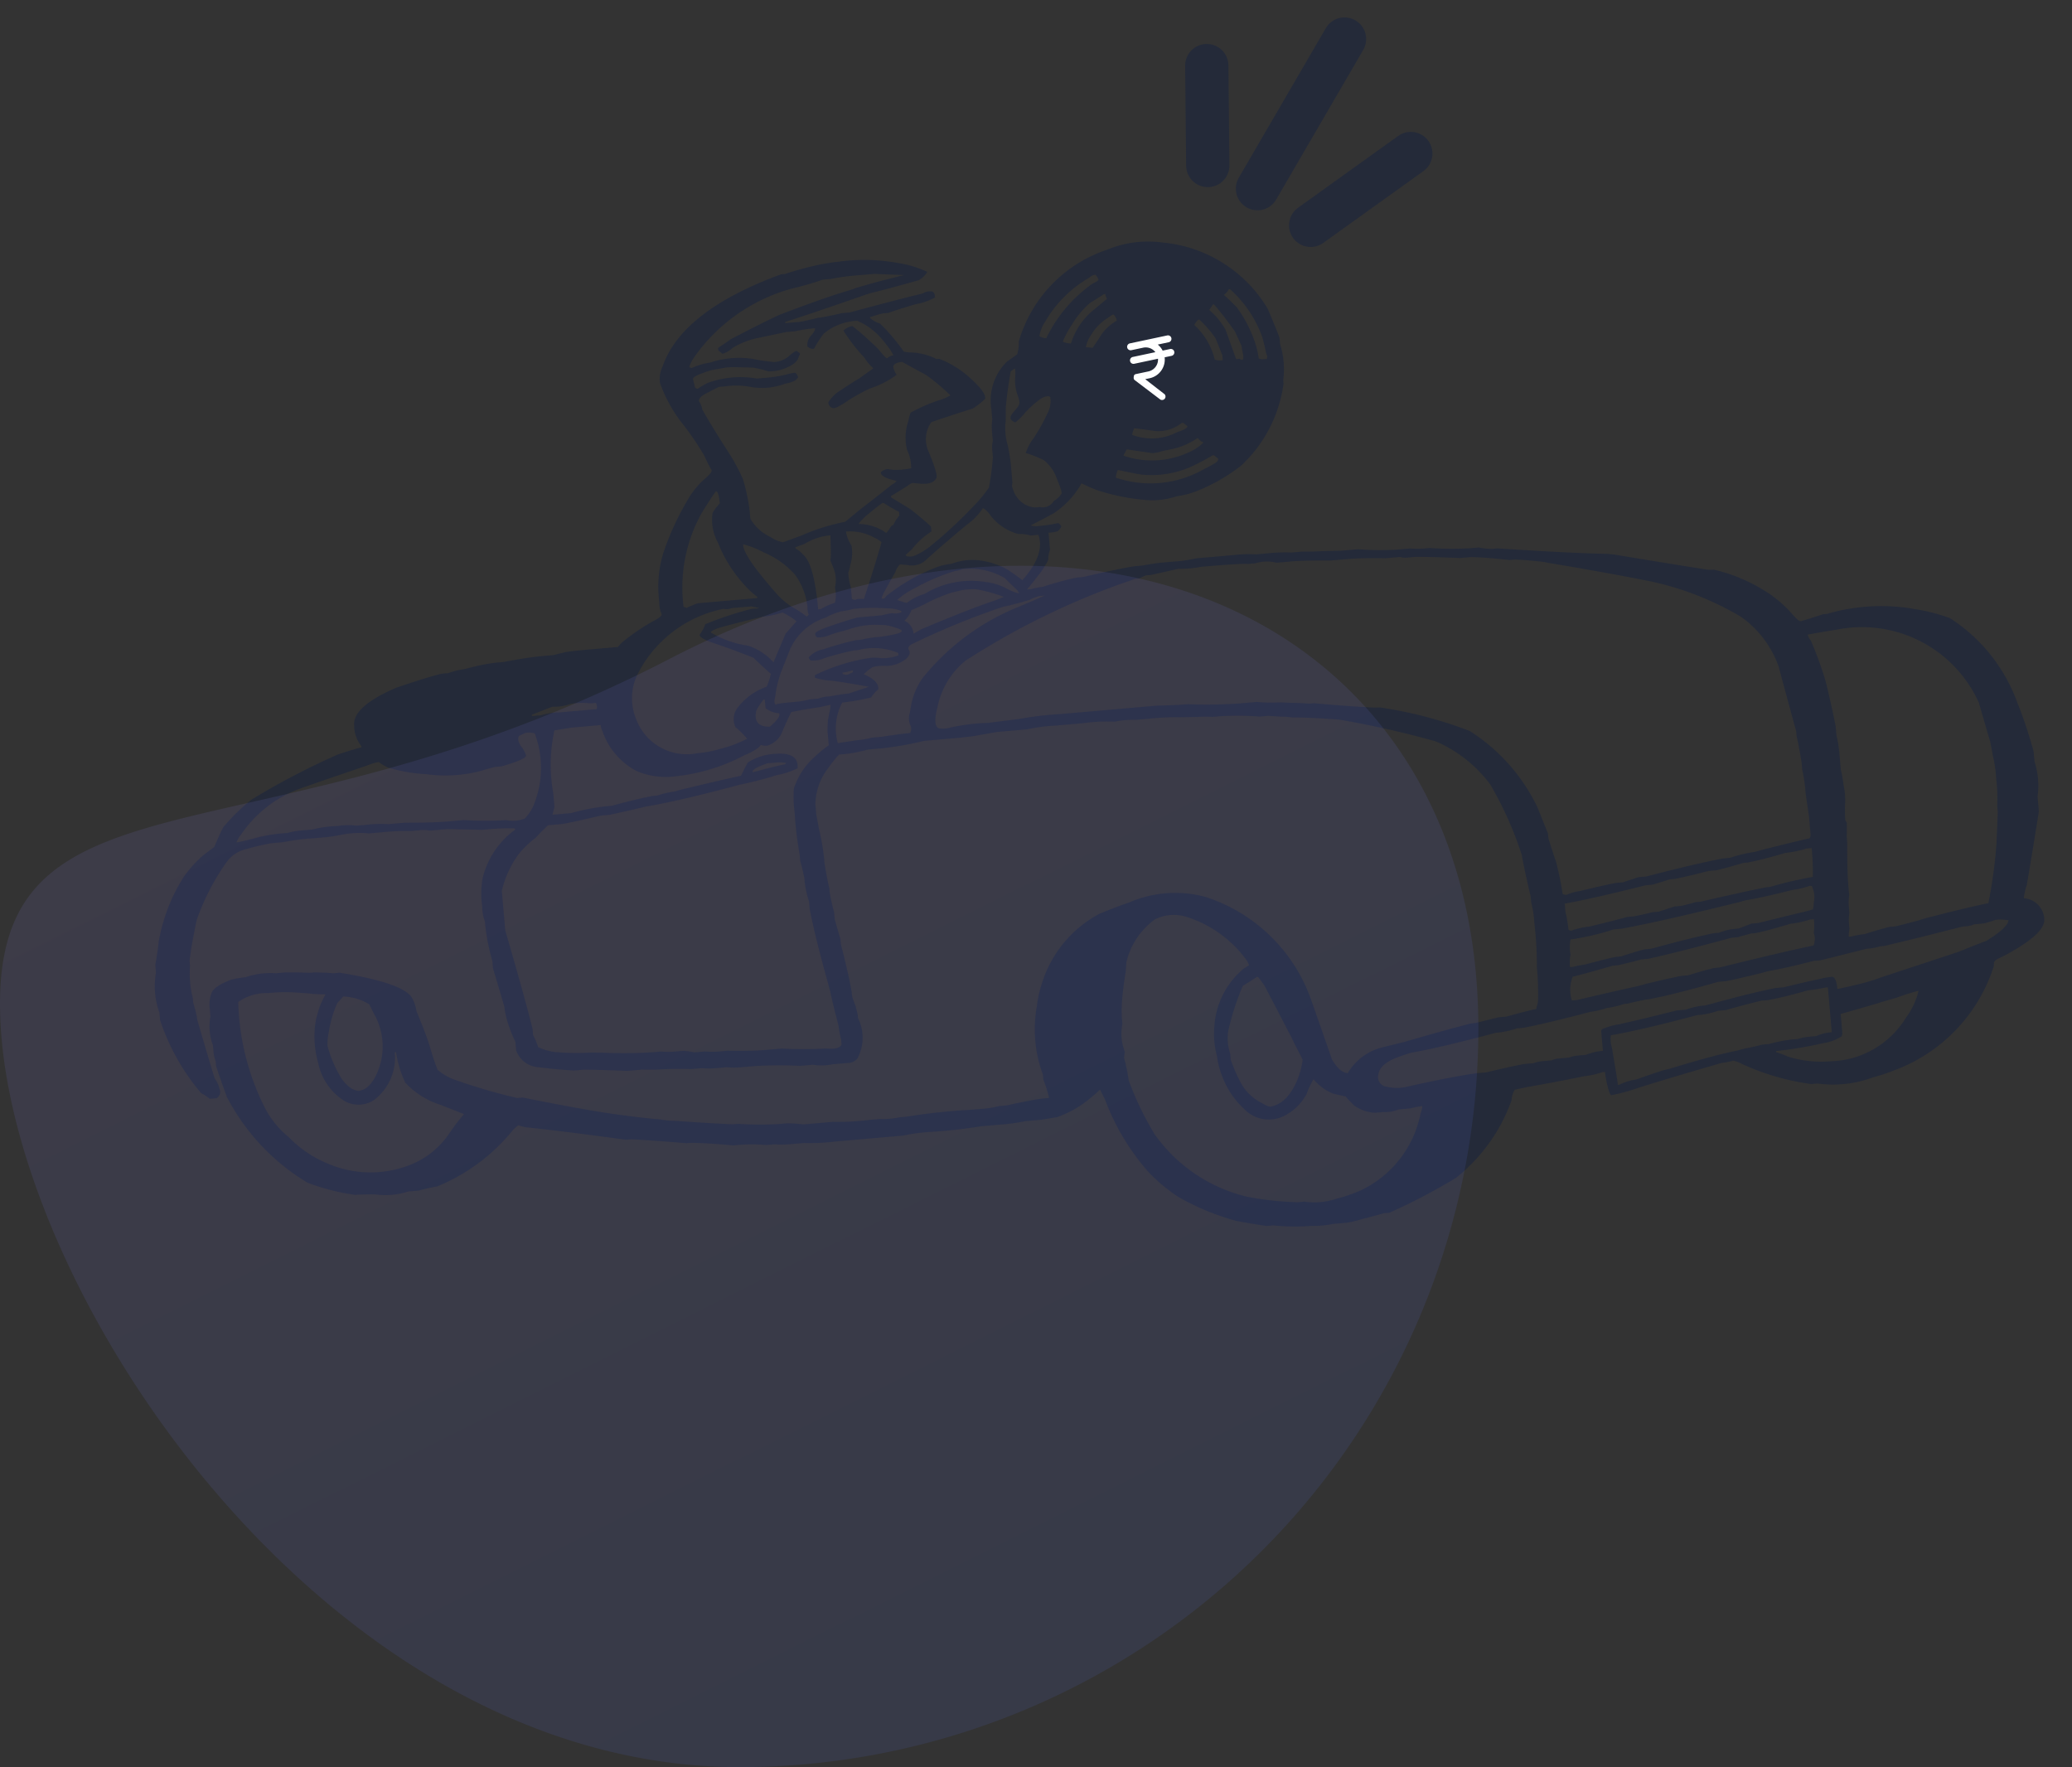 <svg xmlns="http://www.w3.org/2000/svg" xmlns:xlink="http://www.w3.org/1999/xlink" width="47.887" height="40.841" viewBox="0 0 47.887 40.841">
  <rect x="0" y="0" width="47.887" height="40.841" fill="#333333" stroke="none"/>
  <defs>
    <linearGradient id="linear-gradient" x1="0.237" y1="0.051" x2="0.726" y2="0.935" gradientUnits="objectBoundingBox">
      <stop offset="0" stop-color="#9e8bff"/>
      <stop offset="1" stop-color="#5775ff"/>
    </linearGradient>
  </defs>
  <g id="Group_4084" data-name="Group 4084" transform="translate(-1221.214 -883.761)">
    <g id="Group_3578" data-name="Group 3578" transform="translate(1221.214 884)">
      <g id="Group_3577" data-name="Group 3577" transform="translate(27.169 1.54) rotate(-20)">
        <line id="Line_86" data-name="Line 86" y1="2.561" x2="3.073" transform="translate(0.896 0.512)" fill="none" stroke="#242a39" stroke-linecap="round" stroke-width="1"/>
        <line id="Line_87" data-name="Line 87" y1="2.177" x2="0.768" transform="translate(0 0)" fill="none" stroke="#242a39" stroke-linecap="round" stroke-width="1"/>
        <path id="Path_417" data-name="Path 417" d="M0,.768,2.743,0" transform="translate(1.761 3.522)" fill="none" stroke="#242a39" stroke-linecap="round" stroke-width="1"/>
      </g>
      <path id="Path_40" data-name="Path 40" d="M.889,12.855A4.08,4.08,0,0,0,.184,14.3q-.031.174-.123.521V15a1.786,1.786,0,0,0,0,.926V16.1a5.056,5.056,0,0,0,.8,1.766.886.886,0,0,1,.184.145H1.2a.163.163,0,0,0,.092-.2.639.639,0,0,0-.092-.261Q1.1,17.081.92,16.183a2.326,2.326,0,0,0-.061-.405v-.116a2.3,2.3,0,0,1,0-.753v-.116q.061-.318.246-.926a5.361,5.361,0,0,1,.828-1.3.774.774,0,0,1,.445-.231,6.015,6.015,0,0,1,.6-.087h.276a5.145,5.145,0,0,1,.706-.029h.307q.122,0,.383-.029a2.171,2.171,0,0,1,.6.029h.276a5.226,5.226,0,0,1,.675.029h.276a.912.912,0,0,1,.184.029h.4l.8.087h.184q.245,0,.552.029l.031.029a1.953,1.953,0,0,0-.859,1.071,2.017,2.017,0,0,0-.061.637.909.909,0,0,0,.031.347v.116a4.987,4.987,0,0,0,.092.81v.174q.061.29.184.9a1.962,1.962,0,0,0,.031.3,3.328,3.328,0,0,0,.153.535v.2a.588.588,0,0,0,.491.434q.4.087.8.145h.215q.337.029,1.012.116h.338l.307.029a7.962,7.962,0,0,1,.828.058h.245a1.812,1.812,0,0,0,.337.029h.245a1.716,1.716,0,0,0,.368.029h.246a9.528,9.528,0,0,1,1.074.087H15a1.3,1.3,0,0,0,.46.029h.4a.271.271,0,0,0,.184-.087,1.014,1.014,0,0,0,.092-.926V17.37l-.031-.2a1.815,1.815,0,0,1-.061-.232v-.087q-.031-.4-.153-1.129V15.6q-.031-.144-.092-.463v-.174q-.031-.145-.061-.434v-.116q-.031-.2-.061-.579v-.145A5.816,5.816,0,0,0,15.616,13l-.031-.318V12.45a1.387,1.387,0,0,1,.368-.81,2.975,2.975,0,0,1,.276-.29h.154a3.285,3.285,0,0,0,.521-.058h.338a7.992,7.992,0,0,0,.982-.087h.644q.4,0,.552-.015l.491-.043h.705a3.718,3.718,0,0,1,.644-.029h.644a3.931,3.931,0,0,1,.736.029,2.093,2.093,0,0,1,.491,0h.307a5.542,5.542,0,0,1,.706.029l.429.029a2.763,2.763,0,0,1,.338.029H25.1a6.541,6.541,0,0,1,.89.087H26.2q.153.029.4.058l.153.029q.368.029,1.074.145A22.074,22.074,0,0,1,30,12.247a3.107,3.107,0,0,1,1.166,1.1,8.266,8.266,0,0,1,.583,1.679q.03.347.123.984v.145a2.239,2.239,0,0,1,.031.463,8.57,8.57,0,0,1-.031,1.042V17.8c0,.116-.011.3-.031.55a.638.638,0,0,1-.061.231v.029q-.246.029-.706.116h-.184l-.552.087H30.25q-.552.087-1.565.289l-.552.087a1.277,1.277,0,0,0-.828.521q-.184-.028-.337-.347-.123-.492-.368-1.447a3.837,3.837,0,0,0-2.209-2.547,2.667,2.667,0,0,0-1.779-.029q-.246.058-.705.2a2.744,2.744,0,0,0-1.473,1.505,2.583,2.583,0,0,0-.153.492,3,3,0,0,0,0,1.592v.116a2.955,2.955,0,0,1,.092.405v.029c-.082,0-.2,0-.353.015s-.363.034-.629.072h-.184a2.143,2.143,0,0,1-.429.029h-.215a14.352,14.352,0,0,0-1.5.029H16.9a1.821,1.821,0,0,1-.46,0H16.2a6.042,6.042,0,0,1-.859-.029h-.675a3.647,3.647,0,0,0-.368-.058h-.184a7.292,7.292,0,0,1-.951-.087h-.123q-.46-.058-1.35-.2a1.352,1.352,0,0,1-.307-.058q-.368-.058-1.058-.217t-2.071-.564H8.13a12.791,12.791,0,0,1-1.411-.55,1.2,1.2,0,0,1-.368-.26q-.062-.2-.123-.507t-.245-.883a.871.871,0,0,0-.092-.347q-.215-.347-1.6-.695H4.142c-.1-.019-.245-.038-.429-.058H3.589q-.184-.029-.552-.058H2.822a1.781,1.781,0,0,0-.706.029,2.72,2.72,0,0,0-.337.029q-.4.116-.475.26a.732.732,0,0,0-.077.347v.2a1.227,1.227,0,0,0,0,.666v.174a.8.8,0,0,0,.031.2v.116q.061.261.184.724a5,5,0,0,0,1.687,2.142,4.984,4.984,0,0,0,1.074.376c.1,0,.255.01.46.029a1.713,1.713,0,0,0,.767,0h.245a3.766,3.766,0,0,1,.43-.058,4.391,4.391,0,0,0,1.871-1.158.959.959,0,0,1,.123-.087l.153.058q.767.145,2.3.492h.123q.429.058,1.258.2h.092q.337.029.982.145h.184a3.986,3.986,0,0,1,.583.058h.184a2.44,2.44,0,0,0,.43.029h.245a5,5,0,0,0,.736.029h1.565a4.4,4.4,0,0,1,.675-.029,11.15,11.15,0,0,0,1.135-.029h.43a4.456,4.456,0,0,0,.614-.029h.368l.368-.029a2.45,2.45,0,0,0,.767-.347q.092-.058.276-.2l.092.232a5.376,5.376,0,0,0,.859,1.766,3.926,3.926,0,0,0,.644.637,5.683,5.683,0,0,0,1.288.666c.143.039.368.1.675.174h.153a4.941,4.941,0,0,0,.8.087h.061a2.4,2.4,0,0,0,.522,0h.246a1.643,1.643,0,0,0,.307-.029l.153-.029q.184-.028.491-.087h.123a13.828,13.828,0,0,0,1.6-.666,4.008,4.008,0,0,0,1.442-1.679.479.479,0,0,1,.092-.232q.153-.028.506-.058t1.12-.116a1.889,1.889,0,0,0,.429-.058h.061a2.409,2.409,0,0,0,.061.492l.031.058a4.454,4.454,0,0,0,.644-.116q.644-.145,1.964-.405a1.932,1.932,0,0,0,.276-.029.7.7,0,0,1,.184.087,5.644,5.644,0,0,0,1.565.608H38.1a2.663,2.663,0,0,0,1.289-.029,4.335,4.335,0,0,0,.491-.116,3.8,3.8,0,0,0,2.516-2.2.364.364,0,0,1,.015-.087c.01-.039.077-.077.2-.116q1.043-.434,1.043-.782a.507.507,0,0,0-.429-.521,1.192,1.192,0,0,1,.092-.289q.153-.579.429-1.679v-.347a1.8,1.8,0,0,0,0-.81v-.231a10.219,10.219,0,0,0-.276-1.158,3.9,3.9,0,0,0-1.381-2.084,4.151,4.151,0,0,0-.828-.289,2.308,2.308,0,0,0-.245-.058,4.447,4.447,0,0,0-1.749,0h-.092c-.164.039-.337.077-.522.116q-.062,0-.184-.174a2.813,2.813,0,0,0-.644-.637,3.851,3.851,0,0,0-1.074-.55.943.943,0,0,1-.215-.029q-.706-.174-2.056-.521l-.153-.029q-.829-.087-2.516-.347h-.123a1.345,1.345,0,0,1-.307-.058H31.2a7.282,7.282,0,0,1-.951-.087H30.1a2.023,2.023,0,0,1-.307-.029h-.307a6.532,6.532,0,0,1-.89-.087h-.4l-.429-.029q-.154,0-.46-.029h-.245a3.808,3.808,0,0,0-.583-.029h-.245a2.923,2.923,0,0,0-.522-.029H24.85a3.14,3.14,0,0,1-.552.029h-.215c-.123,0-.287.01-.491.029h-.184q-.4.029-1.2.145h-.153a7.8,7.8,0,0,0-.8.145,2.01,2.01,0,0,0-.276.029h-.092q.122-.115.307-.318a1.965,1.965,0,0,0,.245-.318.629.629,0,0,1,.061-.231V6.661a.808.808,0,0,0,.215-.015.345.345,0,0,0,.092-.1c0-.019-.021-.048-.061-.087a3.555,3.555,0,0,1-.521.029.52.52,0,0,1-.123-.029c.143-.058.327-.135.552-.232a1.992,1.992,0,0,0,.706-.637,3.387,3.387,0,0,0,.368.2,4.914,4.914,0,0,0,1.1.318,1.771,1.771,0,0,0,.706-.029A1.873,1.873,0,0,0,25,6,4.121,4.121,0,0,0,26.077,5.5a3.171,3.171,0,0,0,1.135-1.795V3.622a1.937,1.937,0,0,0,0-.839V2.638q-.062-.231-.215-.695A3.166,3.166,0,0,0,24.7.207a2.462,2.462,0,0,0-1.289.058A3.159,3.159,0,0,0,21.2,2.2a.907.907,0,0,1-.061.289c-.061.039-.143.087-.246.145a1.256,1.256,0,0,0-.46,1.071V3.94a1.286,1.286,0,0,0-.031.318v.174a.711.711,0,0,0-.031.232v.145a6.23,6.23,0,0,1-.153.695,3.184,3.184,0,0,1-.368.376,10.636,10.636,0,0,1-1.074.839,1.565,1.565,0,0,1-.4.2.291.291,0,0,1-.184,0l-.031-.029.154-.116a1.819,1.819,0,0,1,.491-.376V6.285q-.123-.144-.429-.434c-.1-.077-.246-.183-.43-.318V5.5q.122-.058.4-.2a.342.342,0,0,1,.123-.058l.153.029c.2.039.338.01.4-.087q.061-.058-.123-.637a.683.683,0,0,1,.123-.666q.337-.087.982-.231a1.717,1.717,0,0,0,.307-.2c.02-.1-.077-.26-.291-.492a2.264,2.264,0,0,0-.69-.521h-.061a1.415,1.415,0,0,0-.552-.2A.87.87,0,0,1,18.53,2.2a4.314,4.314,0,0,0-.491-.695.6.6,0,0,1-.215-.145V1.336a.255.255,0,0,0,.077-.015,2.316,2.316,0,0,1,.23-.043h.123q.214-.058.644-.145a1.458,1.458,0,0,0,.46-.116V.959A.093.093,0,0,0,19.3.872.314.314,0,0,0,19.083.9q-.583.087-1.718.29H17.18q-.184.029-.491.058h-.061c-.1.019-.245.039-.43.058h-.338V1.278q.644-.144,1.9-.463l.123-.029q.4-.058,1.135-.2a.528.528,0,0,0,.215-.174,2.357,2.357,0,0,0-.644-.26A4.316,4.316,0,0,0,17.18,0c-.1,0-.245.01-.429.029a7.823,7.823,0,0,0-.8.145h-.092Q13.5.815,12.947,2.059a.635.635,0,0,0-.092.376,3.327,3.327,0,0,0,.4.926,6.614,6.614,0,0,1,.476.84,3.144,3.144,0,0,0,.138.347c0,.039-.061.1-.184.188a1.851,1.851,0,0,0-.368.362,6.4,6.4,0,0,0-.736,1.274,2.71,2.71,0,0,0-.184,1.1.661.661,0,0,0,.031.289c0,.039-.072.087-.215.145a4.826,4.826,0,0,0-.767.434l-.092.087H10.83q-.614,0-.706.015l-.276.043H9.572q-.307,0-.89.058H8.529a4,4,0,0,0-.583.058l-.184.029a1.784,1.784,0,0,0-.368.058H7.24q-.368.058-1.074.232-1.044.347-1.043.781a.765.765,0,0,0,.123.492v.029q-.184.029-.552.116a17.084,17.084,0,0,0-2.086.868,4.731,4.731,0,0,0-.705.579q-.092.145-.184.318l-.061.116-.276.174A2.711,2.711,0,0,0,.889,12.855Zm3.283,3.213.153-.145a1.249,1.249,0,0,1,.583.232L5,16.386a1.519,1.519,0,0,1-.061,1.389q-.184.319-.4.347c-.041.019-.107,0-.2-.058a.805.805,0,0,1-.261-.347,2.705,2.705,0,0,1-.215-.695,1.5,1.5,0,0,1,.061-.318A2.712,2.712,0,0,1,4.172,16.068ZM6.5,19.281a1.959,1.959,0,0,1-1.012.666,2.492,2.492,0,0,1-1.841-.2,2.626,2.626,0,0,1-.859-.695,2.106,2.106,0,0,1-.491-.724,5.715,5.715,0,0,1-.4-2.489,1.127,1.127,0,0,1,.705-.145,3.752,3.752,0,0,1,.736.058l.184.029a3.432,3.432,0,0,0,.4.058,2.51,2.51,0,0,0-.153.261,3.391,3.391,0,0,0-.123.318,2.239,2.239,0,0,0-.031.984,1.355,1.355,0,0,0,.491.9.648.648,0,0,0,.736.058A1.233,1.233,0,0,0,5.4,17.312H5.43a2.475,2.475,0,0,0,.153.724,1.9,1.9,0,0,0,.767.579l.521.26A4.529,4.529,0,0,0,6.5,19.281ZM16.137,9.99h-.092a.9.9,0,0,0-.184.029h-.184a2.01,2.01,0,0,1-.368.029c-.307,0-.45.01-.429.029-.041-.019-.041-.087,0-.2a2.493,2.493,0,0,1,.184-.55l.245-.492a1.339,1.339,0,0,1,.89-.666,1.372,1.372,0,0,1,.4-.116,1.387,1.387,0,0,0,.246-.029,4.466,4.466,0,0,1,.8.058.756.756,0,0,1,.307.087V8.2a.4.4,0,0,1-.215,0,2.057,2.057,0,0,0-.245.029h-.552q-.184.029-.6.13t-.414.159a.112.112,0,0,0,.031.087.624.624,0,0,0,.307-.029,2.139,2.139,0,0,1,.276-.058l.153-.029a1.91,1.91,0,0,1,.613-.058l.245.029a1.615,1.615,0,0,1,.368.145v.029c0,.039-.164.068-.491.087h-.153a2.675,2.675,0,0,0-.307.029h-.123a6.673,6.673,0,0,0-.767.145.566.566,0,0,0-.338.145q-.031.029.031.087a.675.675,0,0,0,.322-.029,6.354,6.354,0,0,1,.69-.116h.092a1.458,1.458,0,0,1,.92.145v.058a.988.988,0,0,1-.4.029,1.421,1.421,0,0,0-.215-.029,4.321,4.321,0,0,0-1.35.289v.058a1.532,1.532,0,0,0,.368.1q.337.073.859.217l-.491.116C16.485,9.961,16.342,9.971,16.137,9.99Zm-1.2.289v.029q0,.087-.245.261-.4-.029-.276-.405a1.624,1.624,0,0,1,.184-.232h.031v.2A.545.545,0,0,0,14.941,10.279Zm1.565-3.126a.759.759,0,0,1-.031.347.714.714,0,0,1-.031.347,1.42,1.42,0,0,0-.338.116h-.061q0-1.071-.245-1.3a.517.517,0,0,0-.153-.145V6.487l.215-.058a1.363,1.363,0,0,1,.614-.145q-.031.666-.061.55Q16.443,6.922,16.506,7.153Zm-.706.753c0,.116.01.164.031.145l-.061.058a2.508,2.508,0,0,0-.291-.232,1.679,1.679,0,0,1-.353-.347q-.338-.463-.491-.724-.215-.376-.184-.492a2.148,2.148,0,0,1,.46.231,1.98,1.98,0,0,1,.675.579A1.56,1.56,0,0,1,15.8,7.906Zm-.583.058a1.642,1.642,0,0,1,.307.231l-.276.261-.338.637a1.37,1.37,0,0,0-.552-.434,2.294,2.294,0,0,1-.429-.145,2.265,2.265,0,0,1-.4-.232q0-.058.322-.116t.9-.145A2.3,2.3,0,0,0,15.217,7.964Zm1.718-1.418a.754.754,0,0,1-.092-.318,1.153,1.153,0,0,1,.644.2.662.662,0,0,1,.154.116q-.246.637-.522,1.274-.154-.028-.184,0a.128.128,0,0,1-.092-.029V7.529a1.612,1.612,0,0,1-.031-.261V7.182a.88.88,0,0,0,.061-.174A.915.915,0,0,0,16.935,6.545Zm3.037,1.129a2.063,2.063,0,0,0-1.442.145,1.271,1.271,0,0,0-.43.174,1.634,1.634,0,0,1-.215-.087,1.525,1.525,0,0,1,.383-.217,4.829,4.829,0,0,1,1-.333.88.88,0,0,0,.184-.029,1.577,1.577,0,0,1,.951.289q.122.145.276.318a.08.08,0,0,0,.031.058h-.031a1.345,1.345,0,0,1-.276-.145A1.424,1.424,0,0,0,19.972,7.674Zm.368.376-.184.058q-.614.145-1.779.521l-.184.087a.359.359,0,0,0-.184-.318.672.672,0,0,0,.184-.231,3.474,3.474,0,0,0,.4-.145,3.763,3.763,0,0,1,.552-.174l.184-.029a1.388,1.388,0,0,1,.4,0A3.3,3.3,0,0,1,20.34,8.05ZM16.72,9.44c0,.039-.021.058-.061.058a.16.16,0,0,1-.184,0V9.469a.946.946,0,0,0,.215-.029Zm8.713,7.873.123.2q.184.434.552,1.331l.031.087q.061.145.154.376a1.923,1.923,0,0,1-.123.376q-.276.579-.675.637c-.041.019-.113-.009-.215-.087a1.106,1.106,0,0,1-.46-.521,3.6,3.6,0,0,1-.184-.55V19.02a1.107,1.107,0,0,1,0-.521,5.775,5.775,0,0,1,.429-1.013q.122-.058.338-.174ZM28.9,20.786a2.5,2.5,0,0,1-1.534,1.65,3.6,3.6,0,0,1-.43.116l-.153.029a1.578,1.578,0,0,1-.736,0h-.153a6.906,6.906,0,0,1-1.166-.231,3.662,3.662,0,0,1-1.994-1.621,7.14,7.14,0,0,1-.491-1.3,3.329,3.329,0,0,0-.061-.521l.031-.145a1.121,1.121,0,0,1,0-.637v-.145a2.842,2.842,0,0,1,.031-.347l.031-.174q.03-.174.123-.55l.031-.2a1.714,1.714,0,0,1,.736-.926.972.972,0,0,1,.736,0,2.74,2.74,0,0,1,1.288,1.1.5.5,0,0,1,.061.145l-.123.058a1.885,1.885,0,0,0-.8,1.274,1.968,1.968,0,0,0,0,.695,1.874,1.874,0,0,0,.061.405,2,2,0,0,0,.46.868.789.789,0,0,0,.92.231,1.218,1.218,0,0,0,.552-.463,1.732,1.732,0,0,1,.184-.318,1.127,1.127,0,0,0,.429.376l.276.087q.061.087.169.217a.9.9,0,0,0,.475.217h.184a.863.863,0,0,0,.368-.029h.276a1.518,1.518,0,0,1,.276-.029A.771.771,0,0,1,28.9,20.786Zm8.007-.9c-.1.019-.245.039-.429.058l-.153.029q-.552.058-1.626.289a1.349,1.349,0,0,0-.245.044q-.184.043-.522.13a1.262,1.262,0,0,0-.4.087H33.5c0-.058-.005-.149-.015-.275s-.026-.323-.046-.593a.659.659,0,0,1,0-.289q.705-.058,2.025-.29h.092a1.807,1.807,0,0,0,.4-.058h.184q.276-.058.828-.145h.153q.337-.028.951-.145a3.527,3.527,0,0,0,.4-.029h.061v1.042a1.045,1.045,0,0,0-.368.058h-.184a1.411,1.411,0,0,0-.245.029h-.153a3.342,3.342,0,0,0-.522.058Zm3.375-.347a2.106,2.106,0,0,1-1.841.868,2.553,2.553,0,0,1-.982-.2,1.436,1.436,0,0,0-.245-.116v-.029a9,9,0,0,0,1.1-.087,1.032,1.032,0,0,0,.429-.116c.02,0,.031-.048.031-.145v-.376q.306-.058.89-.174.122-.029.429-.087a4.328,4.328,0,0,1,.522-.116A1.7,1.7,0,0,1,40.282,19.541Zm-.828-9.059a2.965,2.965,0,0,1,3.129,1.968q.061.319.184.926l.031.318a2.922,2.922,0,0,1,.031.55,3.421,3.421,0,0,1-.031.608V15q-.031.261-.092.724a11.294,11.294,0,0,1-.307,1.36q-.522.058-1.534.231l-.123.029-.522.087h-.153q-.184.029-.583.116a2.083,2.083,0,0,0-.307.029h-.061a.75.75,0,0,1,.031-.174v-.145a1.161,1.161,0,0,1,.031-.232v-.145a1.268,1.268,0,0,1,.031-.26v-.2q0-.347.061-1.013v-.174q0,.087.031-.289l-.031-.058A2.966,2.966,0,0,1,39.3,14.5a1.559,1.559,0,0,0,0-.434,2.428,2.428,0,0,0-.031-.347v-.434a3.07,3.07,0,0,0-.031-.376v-.2q-.031-.318-.123-.955l-.031-.174a8.638,8.638,0,0,0-.245-.9.334.334,0,0,1-.061-.145C39.167,10.5,39.393,10.482,39.454,10.482Zm.03,7.409h.092a1.381,1.381,0,0,0,.245-.029h.092q.613-.087,1.841-.289h.123a.529.529,0,0,0,.154-.029h.215a2.65,2.65,0,0,0,.276-.058.818.818,0,0,1,.276.029h.031q-.031.174-.552.434-.215.059-.675.2l-1.841.434c-.061.019-.164.043-.307.072s-.368.063-.675.1h-.031q0-.261-.092-.289a1.679,1.679,0,0,0-.307.029q-.276.029-.828.116h-.184q-.552.058-1.657.26h-.092a1.774,1.774,0,0,0-.368.058h-.215l-.552.087-.184.029-.614.087a1.389,1.389,0,0,0-.338.058.1.1,0,0,0-.092.058v.463a1.325,1.325,0,0,0-.4.058h-.215a.894.894,0,0,0-.184.029h-.276a.536.536,0,0,0-.123.029h-.245a.9.9,0,0,0-.184.029h-.215q-.307.029-.89.116h-.215q-.552.029-1.442.145l-.215.029a1.012,1.012,0,0,1-.445-.043.223.223,0,0,1-.169-.3q.061-.261.552-.376a2.333,2.333,0,0,1,.245-.058q.674-.058,1.994-.29h.092a2.194,2.194,0,0,0,.4-.058h.153q.552-.058,1.565-.232a2.185,2.185,0,0,0,.4-.058,1.81,1.81,0,0,0,.4-.058H33.9q.153-.028.43-.058h.061q.582-.058,1.626-.261H36.2q.276-.029.828-.116l.153-.029q.368-.028,1.074-.145h.153Q38.779,18.007,39.485,17.891Zm-6.811-.463a.911.911,0,0,1,.031-.347,5.767,5.767,0,0,0,1.012-.145H33.9q.92-.087,2.761-.376l.153-.029q.4-.029,1.1-.145a1.807,1.807,0,0,0,.4-.058c.041,0,.061.01.061.029a.589.589,0,0,1,0,.376.461.461,0,0,1-.031.145q-.154.029-.445.072t-.844.13h-.153c-.061.019-.164.048-.307.087h-.123a1.4,1.4,0,0,0-.337.058h-.123q-.522.059-1.473.232h-.153q-.184.029-.552.116h-.123q-.246.029-.736.116a2.008,2.008,0,0,0-.276.029h-.061A.8.8,0,0,1,32.674,17.428Zm-.031-.984v-.2q.644-.058,1.9-.26H34.7q.153-.028.4-.087h.123q.276-.029.8-.116H36.2q.214-.029.644-.116h.092q.306-.028.89-.145a2.407,2.407,0,0,0,.491-.058h.123a5.505,5.505,0,0,1-.031.666,9.443,9.443,0,0,0-1.012.145h-.092q-.522.058-1.534.2H35.65q-.123.029-.338.058h-.153l-.368.087h-.153c-.1.019-.245.039-.429.058h-.153q-.307.058-.89.145a1.915,1.915,0,0,0-.429.058.089.089,0,0,1-.061-.029A3.171,3.171,0,0,0,32.643,16.444Zm.031,1.5q.368-.058.951-.174h.123q.214-.028.552-.087h.154q.674-.087,1.963-.318h.153c.082-.019.184-.039.307-.058h.092q.276-.028.828-.145a2.3,2.3,0,0,0,.46-.058h.092a1.307,1.307,0,0,1-.031.318.345.345,0,0,1,0,.2.214.214,0,0,1-.031.087q-.736.087-2.209.318h-.123q-.215.029-.614.116H35.19q-.307.029-.859.116l-.154.029q-.675.087-1.442.2h-.123A.814.814,0,0,1,32.674,17.949Zm-9.3-10.043H23.5a1.269,1.269,0,0,1,.153-.058h.123l.644-.087a2.322,2.322,0,0,0,.521,0q.921,0,1.1.029H26.2a.889.889,0,0,1,.491.029h.337q.306,0,.92.058h.4q.306,0,.859.058h.338a.446.446,0,0,0,.184.029h.184q.337.029,1.013.116h.246q.306.029.89.145h.123q.245.029.675.116l.092.029q1.135.29,2.24.608A6.919,6.919,0,0,1,37.276,9.99a2.369,2.369,0,0,1,.767,1.216q.092.521.276,1.534v.116q.03.2.061.608v.174a3.277,3.277,0,0,1,.031.521q0,.058.031.55v.405a.162.162,0,0,1-.031.116q-.43.059-1.135.174l-.153.029a3.083,3.083,0,0,0-.583.087h-.153q-.614.058-1.81.261h-.184l-.368.087H33.87q-.307.029-.859.116a1.07,1.07,0,0,0-.307.058.128.128,0,0,1-.092-.029,6.57,6.57,0,0,0-.092-.782l-.031-.116q-.031-.144-.092-.405v-.116l-.184-.608a4.273,4.273,0,0,0-1.411-1.91,9.622,9.622,0,0,0-2.025-.724,1.931,1.931,0,0,1-.276-.029q-.43-.058-1.227-.2h-.123c-.1-.019-.245-.039-.43-.058l-.215-.029a3.843,3.843,0,0,1-.552-.058h-.429a11.218,11.218,0,0,1-1.166-.087q-.276,0-.706-.029h-2.27a7.409,7.409,0,0,0-.92.029l-.736.029a4.656,4.656,0,0,0-.859.029.66.66,0,0,1-.276,0q-.154-.058,0-.492a1.851,1.851,0,0,1,.736-1.013A17.349,17.349,0,0,1,23.378,7.906Zm-2.424.261a1.015,1.015,0,0,1,.215-.058h.123q-.246.087-.705.232a5.48,5.48,0,0,0-2.27,1.418,1.6,1.6,0,0,0-.338.666l-.031.116a.407.407,0,0,0,0,.318.22.22,0,0,1-.031.145q-.246,0-.675.029h-.215a1.815,1.815,0,0,1-.337.029q-.491.029-.43.029h-.031a1.278,1.278,0,0,1,.184-.926,5.328,5.328,0,0,0,.675-.058.757.757,0,0,1,.184-.174q.03-.2-.307-.376a1.181,1.181,0,0,1,.215-.145.959.959,0,0,1,.338,0h.061a.749.749,0,0,0,.4-.13c.081-.067.107-.13.077-.188s0-.106.107-.145a18.092,18.092,0,0,1,2.148-.666C20.453,8.263,20.667,8.224,20.954,8.166ZM25.464,5.4l-.092.043-.276.116a2.481,2.481,0,0,1-1.933-.029.423.423,0,0,1,.061-.174q.184.058.491.145a2.259,2.259,0,0,0,1.319-.116q.153-.058.4-.174h.031l.092.087C25.556,5.34,25.525,5.373,25.464,5.4Zm-1.78-.449.368.087a1.064,1.064,0,0,0,.246-.029l.245-.029a1.668,1.668,0,0,0,.583-.2.331.331,0,0,0,.123.116,1.068,1.068,0,0,1-.368.2,2.014,2.014,0,0,1-1.5-.058A1.313,1.313,0,0,1,23.47,4.9Zm-.061-.376a.488.488,0,0,1,.061-.145q.153.029.4.087a.859.859,0,0,0,.706-.116h.031l.092.087c0,.039-.082.077-.245.116A1.274,1.274,0,0,1,23.623,4.577Zm2.516-3.155h.031a2.712,2.712,0,0,1,.644,1.158c.02.1.041.232.061.405a.118.118,0,0,1,0,.116h-.092a.241.241,0,0,1-.092-.029,1.916,1.916,0,0,0-.061-.405,3.005,3.005,0,0,0-.337-.81q-.092-.115-.276-.318A.341.341,0,0,0,26.139,1.422Zm-.4.318h.031q.153.2.429.666l.123.347a1.4,1.4,0,0,0,.015.174c.01.077,0,.126-.015.145-.041,0-.061-.009-.061-.029H26.17q-.062-.231-.184-.695a1.668,1.668,0,0,0-.338-.492A.888.888,0,0,0,25.74,1.741Zm-.368.318H25.4a2.568,2.568,0,0,1,.337.463q.061.2.123.405v.116a.447.447,0,0,1-.184-.029,1.584,1.584,0,0,0-.4-.839C25.28,2.156,25.311,2.117,25.372,2.059ZM23.439,1.77a.275.275,0,0,1,.061.145,1.131,1.131,0,0,0-.383.29q-.107.144-.229.287c-.012,0-.063-.012-.155-.027a.725.725,0,0,1,.138-.261,1.18,1.18,0,0,1,.383-.347,1.4,1.4,0,0,0,.153-.087Zm-.153-.492a.443.443,0,0,0,.031.116l-.337.232a1.629,1.629,0,0,0-.583.724.484.484,0,0,1-.184-.058,2.1,2.1,0,0,1,.246-.376,2.058,2.058,0,0,1,.46-.463q.122-.058.337-.174ZM21.844,1.8a2.786,2.786,0,0,1,1.1-.926.347.347,0,0,1,.123-.058H23.1a.319.319,0,0,1,.061.116c0,.019-.051.048-.154.087a3.286,3.286,0,0,0-1.166,1.158.306.306,0,0,1-.154-.058A.772.772,0,0,1,21.844,1.8ZM20.739,4l.031-.318q.061-.347.184-.81l.092-.058c.02,0,.02.068,0,.2a1.014,1.014,0,0,0,.031.463q.03.145,0,.174c0,.019-.041.068-.123.145s-.113.135-.092.174c0,.019.031.048.092.087a1.233,1.233,0,0,0,.23-.188,2.308,2.308,0,0,1,.353-.275q.184-.115.276-.058a.6.6,0,0,1-.107.391,4.18,4.18,0,0,1-.353.521,1.083,1.083,0,0,0-.215.333,2.82,2.82,0,0,1,.4.2.908.908,0,0,1,.261.449q.107.333.077.362a.491.491,0,0,1-.184.145.328.328,0,0,1-.153.116.3.3,0,0,1-.184,0H21.23a.583.583,0,0,1-.46-.463.175.175,0,0,1,0-.145V5.011c0-.1-.011-.241-.031-.434A1.373,1.373,0,0,1,20.739,4ZM18.193,7.124a.481.481,0,0,0,.4-.058q.337-.261,1.043-.753a1.4,1.4,0,0,0,.4-.347c.02,0,.061.039.123.116a1.218,1.218,0,0,0,.644.55.8.8,0,0,1,.276.058h.184q.122.463-.46,1.013-.123-.115-.322-.275a1.8,1.8,0,0,0-.66-.275,1.362,1.362,0,0,0-.614.029,2.008,2.008,0,0,0-.276.029,4.312,4.312,0,0,0-1.288.579l-.061.058h-.061a.626.626,0,0,1,.092-.174q.092-.144.276-.405a.452.452,0,0,1,.123-.174A1.737,1.737,0,0,1,18.193,7.124ZM18.1,5.88v.087a.778.778,0,0,0-.153.2l-.061.029a.626.626,0,0,1-.123.145,1.106,1.106,0,0,0-.614-.261q0-.029.184-.174.337-.231.4-.261h.031A3.322,3.322,0,0,0,18.1,5.88ZM13.775,3.13a.448.448,0,0,0-.061-.2c0-.058.056-.111.169-.159s.22-.091.322-.13h.153a1.724,1.724,0,0,1,.552.058,1.507,1.507,0,0,0,.828,0,.737.737,0,0,0,.246-.058l.061-.058a.165.165,0,0,0-.061-.116,1.707,1.707,0,0,0-.23.029,2.977,2.977,0,0,1-.475.029h-.184a2.218,2.218,0,0,0-1.135,0,1.383,1.383,0,0,0-.246.116.089.089,0,0,1-.061-.029l-.031-.2c0-.038.071-.077.215-.116a2.281,2.281,0,0,1,.245-.058l.337-.029q.092,0,.23.014l.383.043a2.553,2.553,0,0,1,.338.116.979.979,0,0,0,.46-.058c.164-.058.255-.135.276-.232a.082.082,0,0,0,.031-.058l-.061-.058q-.031-.028-.184.087a.566.566,0,0,1-.368.116,4.371,4.371,0,0,1-.491-.116,2.117,2.117,0,0,0-.982,0,1.544,1.544,0,0,0-.43.087.089.089,0,0,1-.061-.029.8.8,0,0,1,.123-.2A4.065,4.065,0,0,1,16.076.525,7.142,7.142,0,0,0,16.812.38H17a5.215,5.215,0,0,1,.675-.029h.338c.143.019.368.048.675.087l-.445.072q-.261.043-.691.13A2.127,2.127,0,0,1,17.3.7q-.552.116-1.565.405-.4.145-1.166.463-.092.058-.307.174c0,.039,0,.063.015.072l.077.072A.647.647,0,0,0,14.6,1.77,1.84,1.84,0,0,1,15.14,1.6l.721-.087h.215a3.089,3.089,0,0,1,.46-.029c0,.039-.036.092-.107.159a.325.325,0,0,0-.107.246c.061.058.112.077.153.058a2.567,2.567,0,0,1,.245-.318,1.289,1.289,0,0,1,.8-.232,1.412,1.412,0,0,1,.291.2,1.716,1.716,0,0,1,.322.391,1.484,1.484,0,0,1,.153.275.31.31,0,0,0-.153.058c-.021,0-.082-.077-.184-.232q-.123-.144-.368-.405L17.4,1.509a.391.391,0,0,0-.215.087,4,4,0,0,0,.429.666.952.952,0,0,0,.184.261l-.337.2q-.184.087-.552.29a.953.953,0,0,0-.215.2.133.133,0,0,0,.092.145q.061.029.368-.145a4.36,4.36,0,0,1,.522-.231,2.17,2.17,0,0,0,.644-.261.44.44,0,0,1-.061-.2c.02-.058.092-.087.215-.087q.214.145.522.347a4.964,4.964,0,0,1,.522.521,1.309,1.309,0,0,1-.322.1,4.177,4.177,0,0,0-.629.217A.872.872,0,0,0,18.5,3.8a1.2,1.2,0,0,0-.092.666.948.948,0,0,1,.061.405V4.9a1.583,1.583,0,0,1-.43,0l-.123-.029a.31.31,0,0,0-.153.058q-.031.116.337.232c0,.019-.041.048-.123.087q-.215.145-.8.521-.123.087-.337.232a4.867,4.867,0,0,0-1.043.231l-.43.116a.762.762,0,0,1-.276-.145,1.055,1.055,0,0,1-.429-.463V5.561a4.441,4.441,0,0,0-.092-.753,4.9,4.9,0,0,0-.337-.753Q13.989,3.593,13.775,3.13ZM13.56,5.5q.306-.405.368-.463c.041.019.061.116.061.289a1.4,1.4,0,0,0-.184.2,1.085,1.085,0,0,0,.061.695,3.184,3.184,0,0,0,.491.984,1.947,1.947,0,0,0,.307.347v.029H13.284a2.346,2.346,0,0,0-.276.087.093.093,0,0,0-.061-.029A3.535,3.535,0,0,1,13.56,5.5ZM11.719,9.15a2.852,2.852,0,0,1,2.148-1.389.29.29,0,0,0,.184,0h.46l.184.058h-.184a7.568,7.568,0,0,0-1.1.261.848.848,0,0,1-.153.231c0,.058.112.135.337.232s.511.231.859.405q.122.145.368.405a1.444,1.444,0,0,1-.123.289,1.432,1.432,0,0,0-.706.42.429.429,0,0,0-.092.449,1.958,1.958,0,0,1,.245.29,3.186,3.186,0,0,1-.46.145l-.153.029a2.658,2.658,0,0,1-.552.058,1.251,1.251,0,0,1-1.35-.9A1.276,1.276,0,0,1,11.719,9.15Zm-.89,1.187a1.64,1.64,0,0,0,.706.984,1.712,1.712,0,0,0,.89.2,4.348,4.348,0,0,0,1.626-.347,1.509,1.509,0,0,0,.337-.145l.061-.058A.353.353,0,0,0,14.6,11a.542.542,0,0,0,.368-.29q.122-.231.246-.434c.143-.019.368-.039.675-.058l.215-.029h.031a1.185,1.185,0,0,1-.046.188l-.046.159s-.011.077-.031.232v.347a2.757,2.757,0,0,0-.338.231,1.648,1.648,0,0,0-.552.695,2.584,2.584,0,0,0-.031.55,8.5,8.5,0,0,0,.031.984v.145c.02.1.041.232.061.405v.087a2.322,2.322,0,0,0,.061.463v.174q.061.608.276,1.766l.031.174q.03.26.123.81a2.241,2.241,0,0,0,.031.318v.116q-.062.116-.368.058a8.716,8.716,0,0,1-1.012-.087h-.4q-.307,0-.859-.058h-.215a2.02,2.02,0,0,1-.307-.029H12.3a2.316,2.316,0,0,0-.245-.058h-.245a1.933,1.933,0,0,1-.276-.029h-.184a10.4,10.4,0,0,1-1.135-.087l-.276-.029a5.926,5.926,0,0,1-.859-.087,1.311,1.311,0,0,1-.368-.145,1.621,1.621,0,0,0-.092-.289v-.145q-.123-.781-.43-2.315V13.81a2.341,2.341,0,0,1,.46-.81,2.254,2.254,0,0,1,.43-.347q.122-.116.307-.261h.338q.306-.029.89-.116h.215l.644-.087.184-.029q.766-.058,2.24-.318a8.152,8.152,0,0,0,.859-.145,1.738,1.738,0,0,0,.491-.116q.061-.376-.491-.376a1.26,1.26,0,0,0-.644.145c-.041.058-.1.155-.184.29q-.46.058-1.411.2l-.153.029a2.226,2.226,0,0,0-.4.058h-.092q-.338.029-.982.145h-.153a5.27,5.27,0,0,0-.8.087H9.51l.061-.174v-.318a3.716,3.716,0,0,1,.153-1.447l.4-.029H10.8A.447.447,0,0,0,10.83,10.337ZM14.2,11.581q0-.087.368-.174h.153a1,1,0,0,1,.276.029l-.031.029q-.246.029-.491.072C14.317,11.567,14.225,11.581,14.2,11.581ZM9.234,9.816q.092-.029.491-.145a1.119,1.119,0,0,0,.429-.029,1.638,1.638,0,0,1,.46.029h.123q.03.116,0,.145h-.89a1.261,1.261,0,0,0-.4.029H9.234ZM2.3,11.987a2.793,2.793,0,0,1,1.319-.9q.061-.028,1.718-.434a1.452,1.452,0,0,1,.276-.058,1.324,1.324,0,0,0,.2.145,3.755,3.755,0,0,0,.874.231A3.216,3.216,0,0,0,7.977,11c.081-.019.184-.039.307-.058h.153q.583-.115.583-.2a.577.577,0,0,0-.092-.217c-.061-.106-.072-.188-.031-.246a1.281,1.281,0,0,1,.153-.058.434.434,0,0,1,.215.029,2.271,2.271,0,0,1-.184,1.679,1.081,1.081,0,0,1-.215.261.744.744,0,0,1-.429,0,7.987,7.987,0,0,1-.982-.087H7.087q-.338,0-1.013-.058H5.706a2.909,2.909,0,0,0-.522-.029H4.97a1.438,1.438,0,0,0-.43-.029,2.515,2.515,0,0,0-.583.029H3.651a1.519,1.519,0,0,0-.276.029H3.16a3.688,3.688,0,0,0-.568.058c-.235.039-.373.058-.414.058A.582.582,0,0,1,2.3,11.987Z" transform="matrix(0.996, -0.087, 0.087, 0.996, 2.239, 7.308)" fill="#242a39"/>
      <path id="_8726174_rupee_sign_icon" data-name="8726174_rupee_sign_icon" d="M.964.321H.787A.441.441,0,0,0,.706.161H.964A.08.08,0,1,0,.964,0H.081a.08.08,0,0,0,0,.161H.362A.281.281,0,0,1,.615.321H.081a.08.08,0,1,0,0,.161H.643A.281.281,0,0,1,.366.723H.054A.055.055,0,0,0,.038.731L.029.736h0A.06.06,0,0,0,.017.75L.01.761a.049.049,0,0,0,0,.014A.052.052,0,0,0,0,.8H0A.056.056,0,0,0,0,.814.052.052,0,0,0,0,.83.055.055,0,0,0,.009.845a.012.012,0,0,0,.006.01L.5,1.417a.08.08,0,0,0,.122-.1L.256.883H.362A.442.442,0,0,0,.8.482H.964a.08.08,0,1,0,0-.161Z" transform="matrix(0.978, -0.208, 0.208, 0.978, 26.034, 7.714)" fill="#fff"/>
      <path id="Path_2667" data-name="Path 2667" d="M15.433,17.1c9.694-5.022,18.695-.887,18.695,8.543A17.074,17.074,0,0,1,17.054,42.712c-9.43,0-16.669-10.67-17.074-17.074S5.739,22.117,15.433,17.1Z" transform="translate(0.039 -2.11)" opacity="0.1" fill="url(#linear-gradient)"/>
    </g>
  </g>
</svg>
